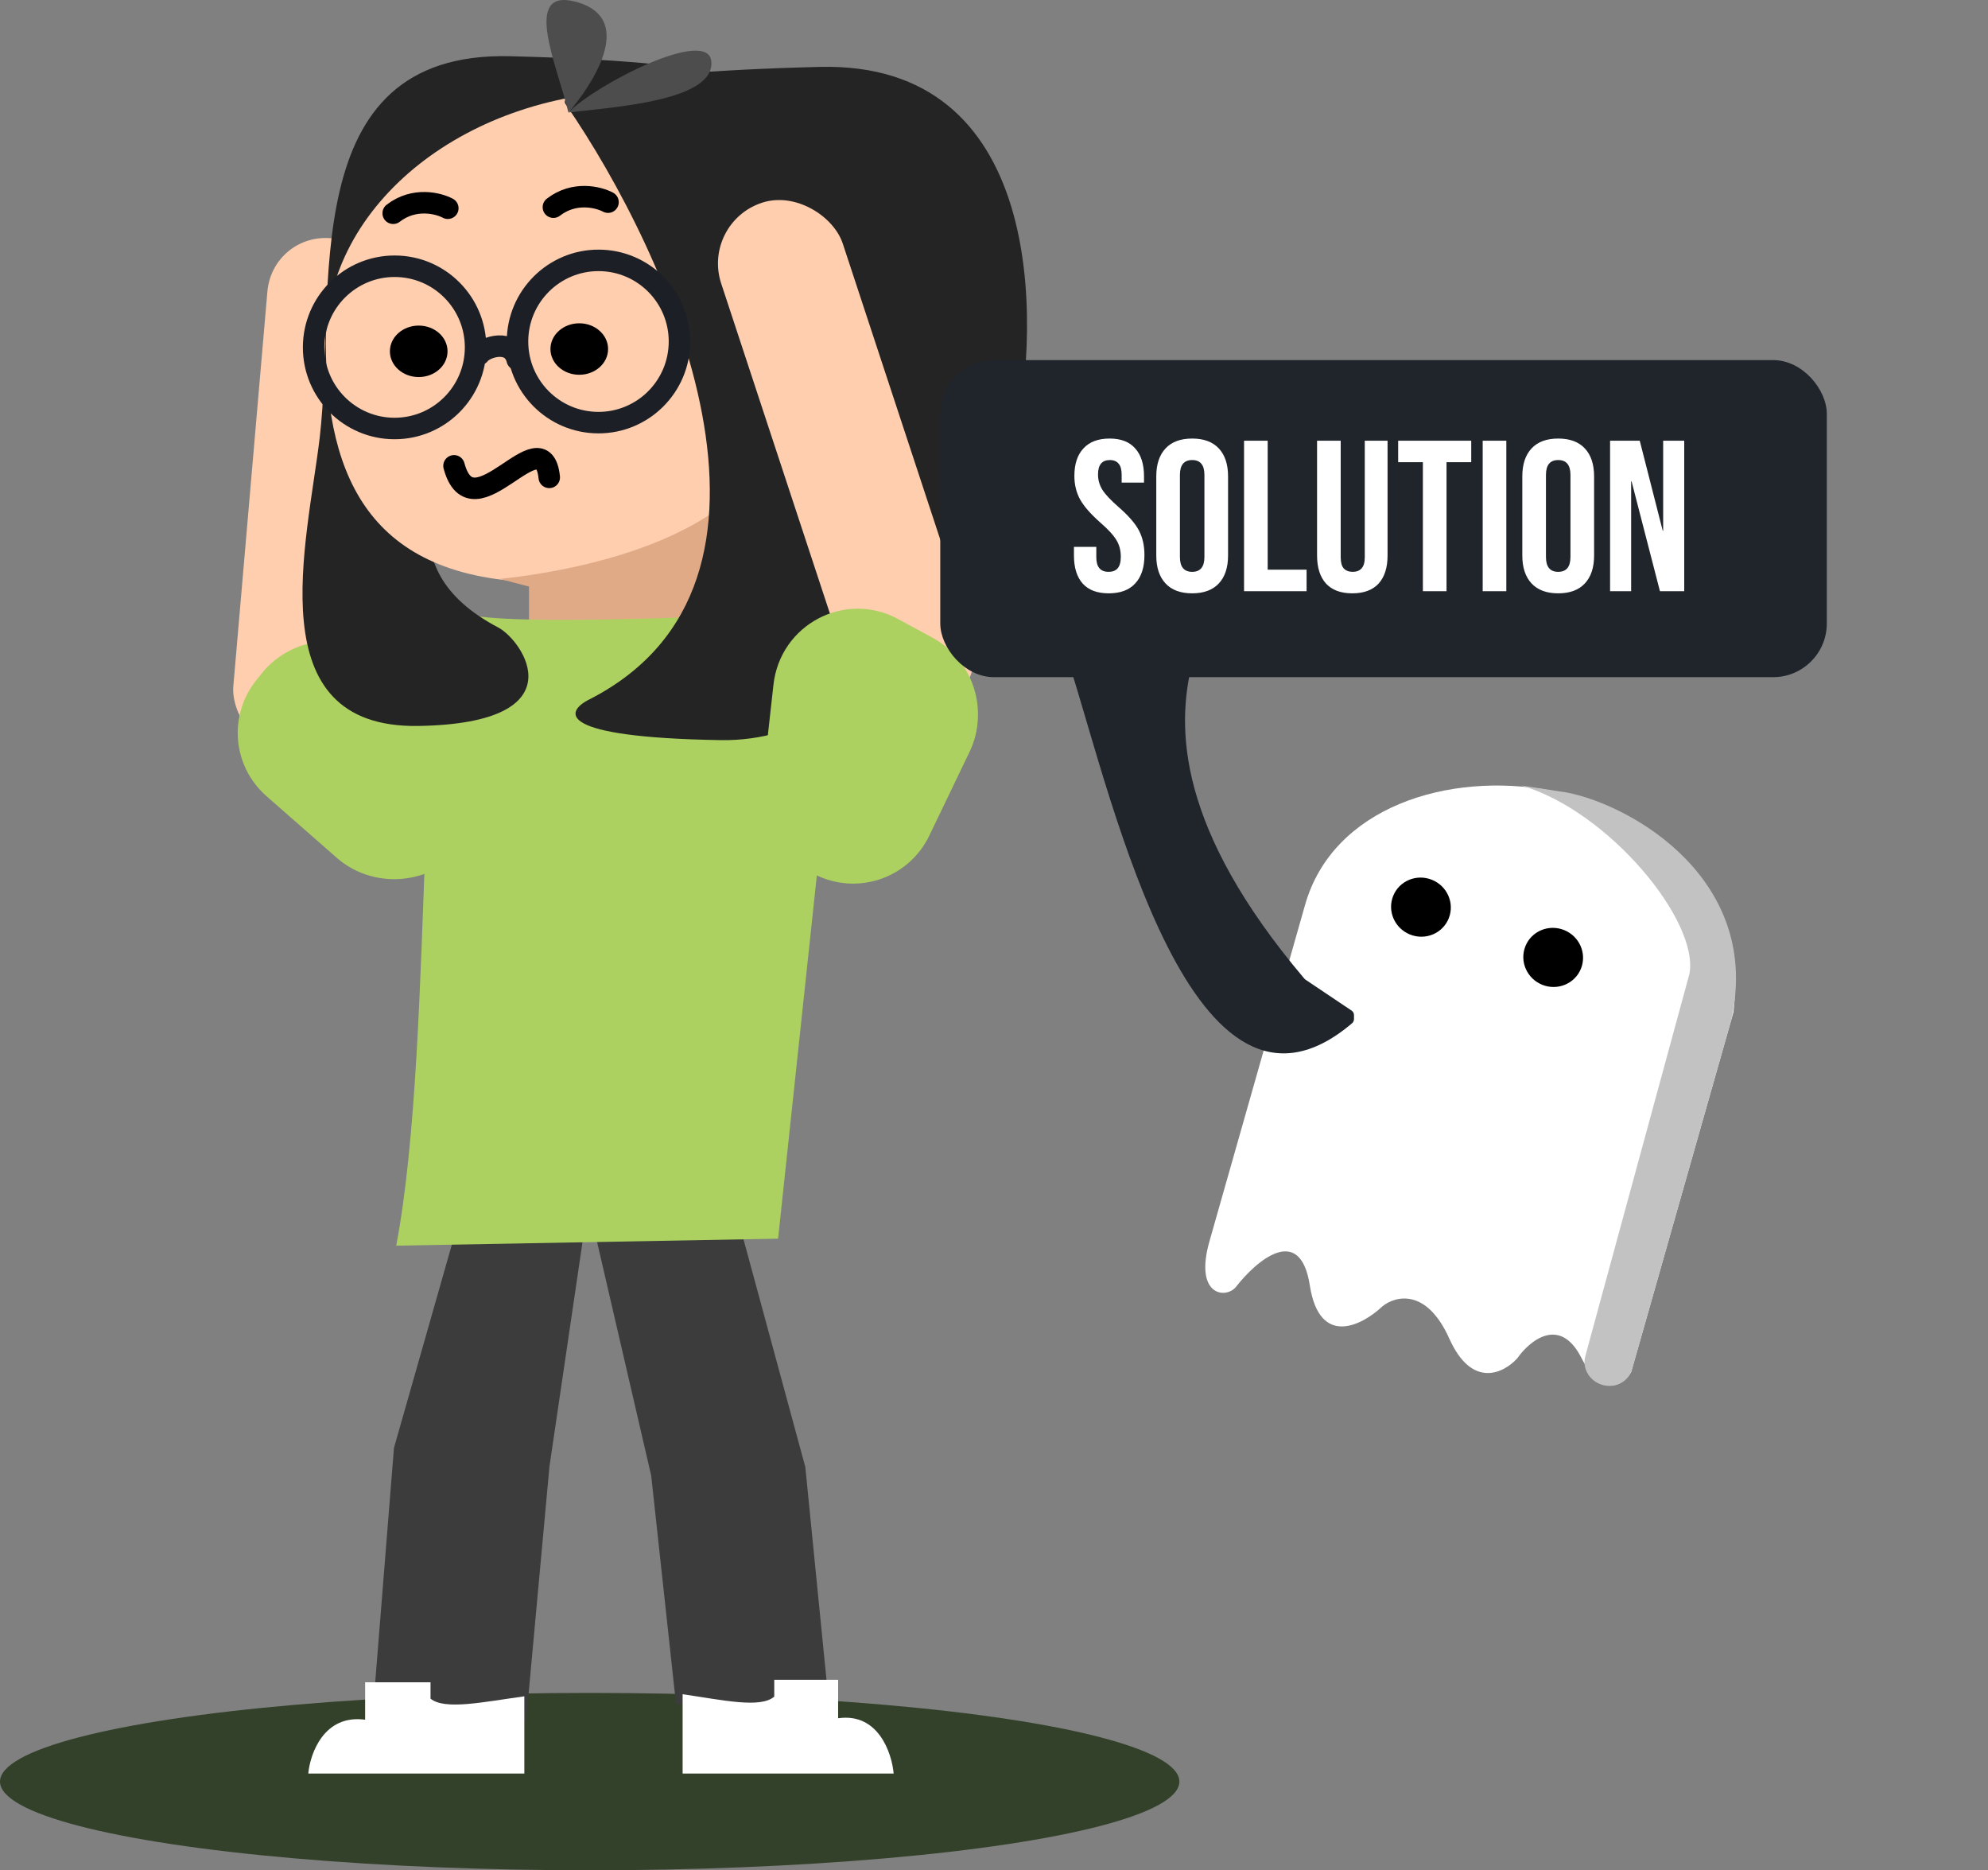 <svg width="370" height="348" viewBox="0 0 370 348" fill="none" xmlns="http://www.w3.org/2000/svg">
<rect x="0" y="0" width="370" height="348" fill="#808080" stroke="none"/>
<ellipse cx="109.75" cy="16.5" rx="109.75" ry="16.5" transform="matrix(-1 0 0 1 219.5 315)" fill="#33412A"/>
<rect width="35.536" height="19.277" transform="matrix(-1 0 0 1 133.998 103.269)" fill="#E1AA87"/>
<rect width="22.605" height="96.266" rx="11.303" transform="matrix(0.993 0.121 -0.086 0.996 50.738 43)" fill="#FFCEAF"/>
<path d="M62.673 159.607C68.558 164.769 77.481 164.907 83.645 160.015V160.015C91.033 154.152 91.84 143.274 85.274 136.589L72.986 124.079C66.197 117.167 54.728 117.768 48.662 125.354L47.71 126.545C42.44 133.136 43.27 142.591 49.607 148.148L62.673 159.607Z" fill="#ADD160"/>
<path d="M143.291 255.417L122.951 254.729L126.458 268.498L143.992 266.433L143.291 255.417Z" fill="#E3AC89"/>
<path d="M97.9 320.362L69.648 315.313L73.323 269.416L85.218 227.65H108.925L102.264 272.859L97.9 320.362Z" fill="#3C3C3C"/>
<path d="M137.579 227.65H110.328L121.201 274.585L125.827 317.149H154.281L149.885 272.975L137.579 227.65Z" fill="#3C3C3C"/>
<path d="M127.047 330V315.242C134.489 316.316 141.517 317.926 144.101 315.689V312.559H155.988V319.714C163.429 318.641 165.979 326.124 166.324 330H127.047Z" fill="white"/>
<path d="M97.588 330V315.631C89.969 316.676 82.773 318.243 80.127 316.066V313.018H67.958V319.985C60.339 318.94 57.729 326.226 57.376 330H97.588Z" fill="white"/>
<path d="M153.183 152.059L144.814 230.479L73.742 231.78C81.224 192.531 76.725 111.827 85.82 113.672C87.821 116.688 131.563 114.928 153.183 113.672V152.059Z" fill="#ADD160"/>
<path d="M92.68 116.731C50.994 94.751 122.47 45.602 141.286 17.489C142.734 15.572 135.497 11.483 94.969 10.461C54.442 9.439 62.647 54.73 59.508 81.383C57.207 100.915 47.793 135.589 77.899 135.078C108.005 134.566 97.263 119.073 92.68 116.731Z" fill="#242424"/>
<path d="M178.884 67.873C178.884 93.729 164.104 108.363 102.026 108.363C69.374 108.363 60.641 89.571 60.641 63.715C60.641 37.858 87.11 16.898 119.762 16.898C152.414 16.898 178.884 42.017 178.884 67.873Z" fill="#FFCEAF"/>
<path d="M133.996 94.456C121.198 103.788 102.022 106.751 93.023 107.723L103.663 110.496L113.849 109.642L133.996 107.467V94.456Z" fill="#E1AA87"/>
<ellipse cx="107.811" cy="64.943" rx="5.364" ry="4.789" fill="black"/>
<ellipse cx="77.93" cy="65.37" rx="5.364" ry="4.789" fill="black"/>
<path d="M109.724 130.122C152.291 108.358 124.504 47.244 105.289 19.407C103.811 17.509 111.202 13.46 152.587 12.448C193.972 11.435 193.972 58.842 188.799 82.672C183.379 101.23 164.855 138.22 134.111 137.714C103.368 137.207 105.043 132.441 109.724 130.122Z" fill="#242424"/>
<path d="M105.787 20.928C103.816 12.493 96.983 -2.394 107.156 0.328C118.98 3.491 109.482 16.71 105.787 20.928C110.96 15.656 131.828 4.975 132.391 11.438C133.021 18.675 114.901 19.874 105.787 20.928Z" fill="#4D4D4D"/>
<path d="M73.406 79.73C81.734 79.748 88.494 73 88.514 64.666C88.533 56.332 81.805 49.556 73.477 49.539C65.15 49.522 58.389 56.27 58.37 64.603C58.35 72.937 65.079 79.713 73.406 79.73Z" stroke="#1C2026" stroke-width="4"/>
<path d="M89.227 65.936C90.32 64.486 95.311 62.986 96.253 66.909" stroke="#1C2026" stroke-width="4" stroke-linecap="round"/>
<path d="M111.354 78.638C119.681 78.656 126.442 71.908 126.461 63.574C126.481 55.24 119.752 48.464 111.424 48.447C103.097 48.43 96.337 55.178 96.317 63.511C96.297 71.845 103.026 78.621 111.354 78.638Z" stroke="#1C2026" stroke-width="4"/>
<path d="M83.345 38.746C81.581 37.8 77.077 36.661 73.179 39.679" stroke="black" stroke-width="4" stroke-linecap="round" stroke-linejoin="round"/>
<path d="M113.162 37.616C111.397 36.669 106.893 35.531 102.995 38.549" stroke="black" stroke-width="4" stroke-linecap="round" stroke-linejoin="round"/>
<path d="M84.498 86.675C87.998 99.675 100.999 77.175 102.225 88.825" stroke="black" stroke-width="4" stroke-linecap="round" stroke-linejoin="round"/>
<rect width="23.815" height="100.187" rx="11.908" transform="matrix(0.95 -0.312 0.313 0.95 130.5 41.438)" fill="#FFCEAF"/>
<path d="M172.97 155.457C169.273 163.146 160.234 166.497 152.426 163.073L151.476 162.656C145.002 159.817 141.103 153.032 141.889 145.971L143.95 127.427C145.202 116.172 157.277 109.819 167.191 115.2L173.54 118.645C181.119 122.758 184.165 132.175 180.43 139.943L172.97 155.457Z" fill="#ADD160"/>
<path d="M322.623 188.348C328.255 141.229 253.191 132.16 242.899 168.36L225.097 230.976C222.265 240.936 227.965 241.772 229.974 239.524C233.821 234.562 241.967 227.542 243.778 239.164C245.589 250.787 253.534 246.616 257.281 243.077C259.663 241.125 265.488 239.59 269.737 249.065C273.985 258.54 279.946 255.459 282.395 252.733C284.702 249.439 290.313 244.802 294.303 252.617C298.293 260.432 302.154 257.667 303.586 255.307L322.623 188.348Z" fill="white"/>
<ellipse cx="5.436" cy="5.632" rx="5.436" ry="5.632" transform="matrix(0.985 0.285 -0.266 0.937 260.607 161.965)" fill="black"/>
<ellipse cx="5.436" cy="5.632" rx="5.436" ry="5.632" transform="matrix(0.985 0.285 -0.266 0.937 285.217 171.319)" fill="black"/>
<path d="M322.187 189.885C328.084 163.877 303.935 149.843 291.601 147.459L283.161 146.166C299.327 150.851 316.332 171.4 314.424 181.24L295.047 252.352C294.429 254.617 295.845 256.996 298.221 257.684C300.614 258.378 303.079 257.095 303.726 254.82L322.187 189.885Z" fill="#C2C2C2"/>
<rect x="175" y="67" width="165" height="59" rx="10" fill="#20252C"/>
<path d="M206.36 110.4C204.227 110.4 202.613 109.8 201.52 108.6C200.427 107.373 199.88 105.627 199.88 103.36V101.76H204.04V103.68C204.04 105.493 204.8 106.4 206.32 106.4C207.067 106.4 207.627 106.187 208 105.76C208.4 105.307 208.6 104.587 208.6 103.6C208.6 102.427 208.333 101.4 207.8 100.52C207.267 99.613 206.28 98.533 204.84 97.28C203.027 95.68 201.76 94.24 201.04 92.96C200.32 91.653 199.96 90.187 199.96 88.56C199.96 86.347 200.52 84.64 201.64 83.44C202.76 82.213 204.387 81.6 206.52 81.6C208.627 81.6 210.213 82.213 211.28 83.44C212.373 84.64 212.92 86.373 212.92 88.64V89.8H208.76V88.36C208.76 87.4 208.573 86.707 208.2 86.28C207.827 85.827 207.28 85.6 206.56 85.6C205.093 85.6 204.36 86.493 204.36 88.28C204.36 89.293 204.627 90.24 205.16 91.12C205.72 92 206.72 93.067 208.16 94.32C210 95.92 211.267 97.373 211.96 98.68C212.653 99.987 213 101.52 213 103.28C213 105.573 212.427 107.333 211.28 108.56C210.16 109.787 208.52 110.4 206.36 110.4ZM221.883 110.4C219.723 110.4 218.069 109.787 216.923 108.56C215.776 107.333 215.203 105.6 215.203 103.36V88.64C215.203 86.4 215.776 84.667 216.923 83.44C218.069 82.213 219.723 81.6 221.883 81.6C224.043 81.6 225.696 82.213 226.843 83.44C227.989 84.667 228.563 86.4 228.563 88.64V103.36C228.563 105.6 227.989 107.333 226.843 108.56C225.696 109.787 224.043 110.4 221.883 110.4ZM221.883 106.4C223.403 106.4 224.163 105.48 224.163 103.64V88.36C224.163 86.52 223.403 85.6 221.883 85.6C220.363 85.6 219.603 86.52 219.603 88.36V103.64C219.603 105.48 220.363 106.4 221.883 106.4ZM231.538 82H235.938V106H243.178V110H231.538V82ZM251.688 110.4C249.555 110.4 247.928 109.8 246.808 108.6C245.688 107.373 245.128 105.627 245.128 103.36V82H249.528V103.68C249.528 104.64 249.715 105.333 250.088 105.76C250.488 106.187 251.048 106.4 251.768 106.4C252.488 106.4 253.035 106.187 253.408 105.76C253.808 105.333 254.008 104.64 254.008 103.68V82H258.248V103.36C258.248 105.627 257.688 107.373 256.568 108.6C255.448 109.8 253.822 110.4 251.688 110.4ZM264.822 86H260.222V82H273.822V86H269.222V110H264.822V86ZM275.953 82H280.353V110H275.953V82ZM290.008 110.4C287.848 110.4 286.194 109.787 285.048 108.56C283.901 107.333 283.328 105.6 283.328 103.36V88.64C283.328 86.4 283.901 84.667 285.048 83.44C286.194 82.213 287.848 81.6 290.008 81.6C292.168 81.6 293.821 82.213 294.968 83.44C296.114 84.667 296.688 86.4 296.688 88.64V103.36C296.688 105.6 296.114 107.333 294.968 108.56C293.821 109.787 292.168 110.4 290.008 110.4ZM290.008 106.4C291.528 106.4 292.288 105.48 292.288 103.64V88.36C292.288 86.52 291.528 85.6 290.008 85.6C288.488 85.6 287.728 86.52 287.728 88.36V103.64C287.728 105.48 288.488 106.4 290.008 106.4ZM299.663 82H305.183L309.463 98.76H309.543V82H313.463V110H308.943L303.663 89.56H303.583V110H299.663V82Z" fill="white"/>
<path d="M251.637 190.4C222.028 215.539 207.189 149.342 199.241 124.326C199.097 123.872 199.296 123.405 199.713 123.177C208.711 118.26 224.692 111.982 221.845 123.572C218.924 135.46 219.103 154.157 242.77 182.103C242.83 182.173 242.901 182.237 242.978 182.288L251.557 188.041C251.834 188.226 252 188.538 252 188.871V189.632C252 189.922 251.858 190.212 251.637 190.4Z" fill="#20252C"/>
</svg>
